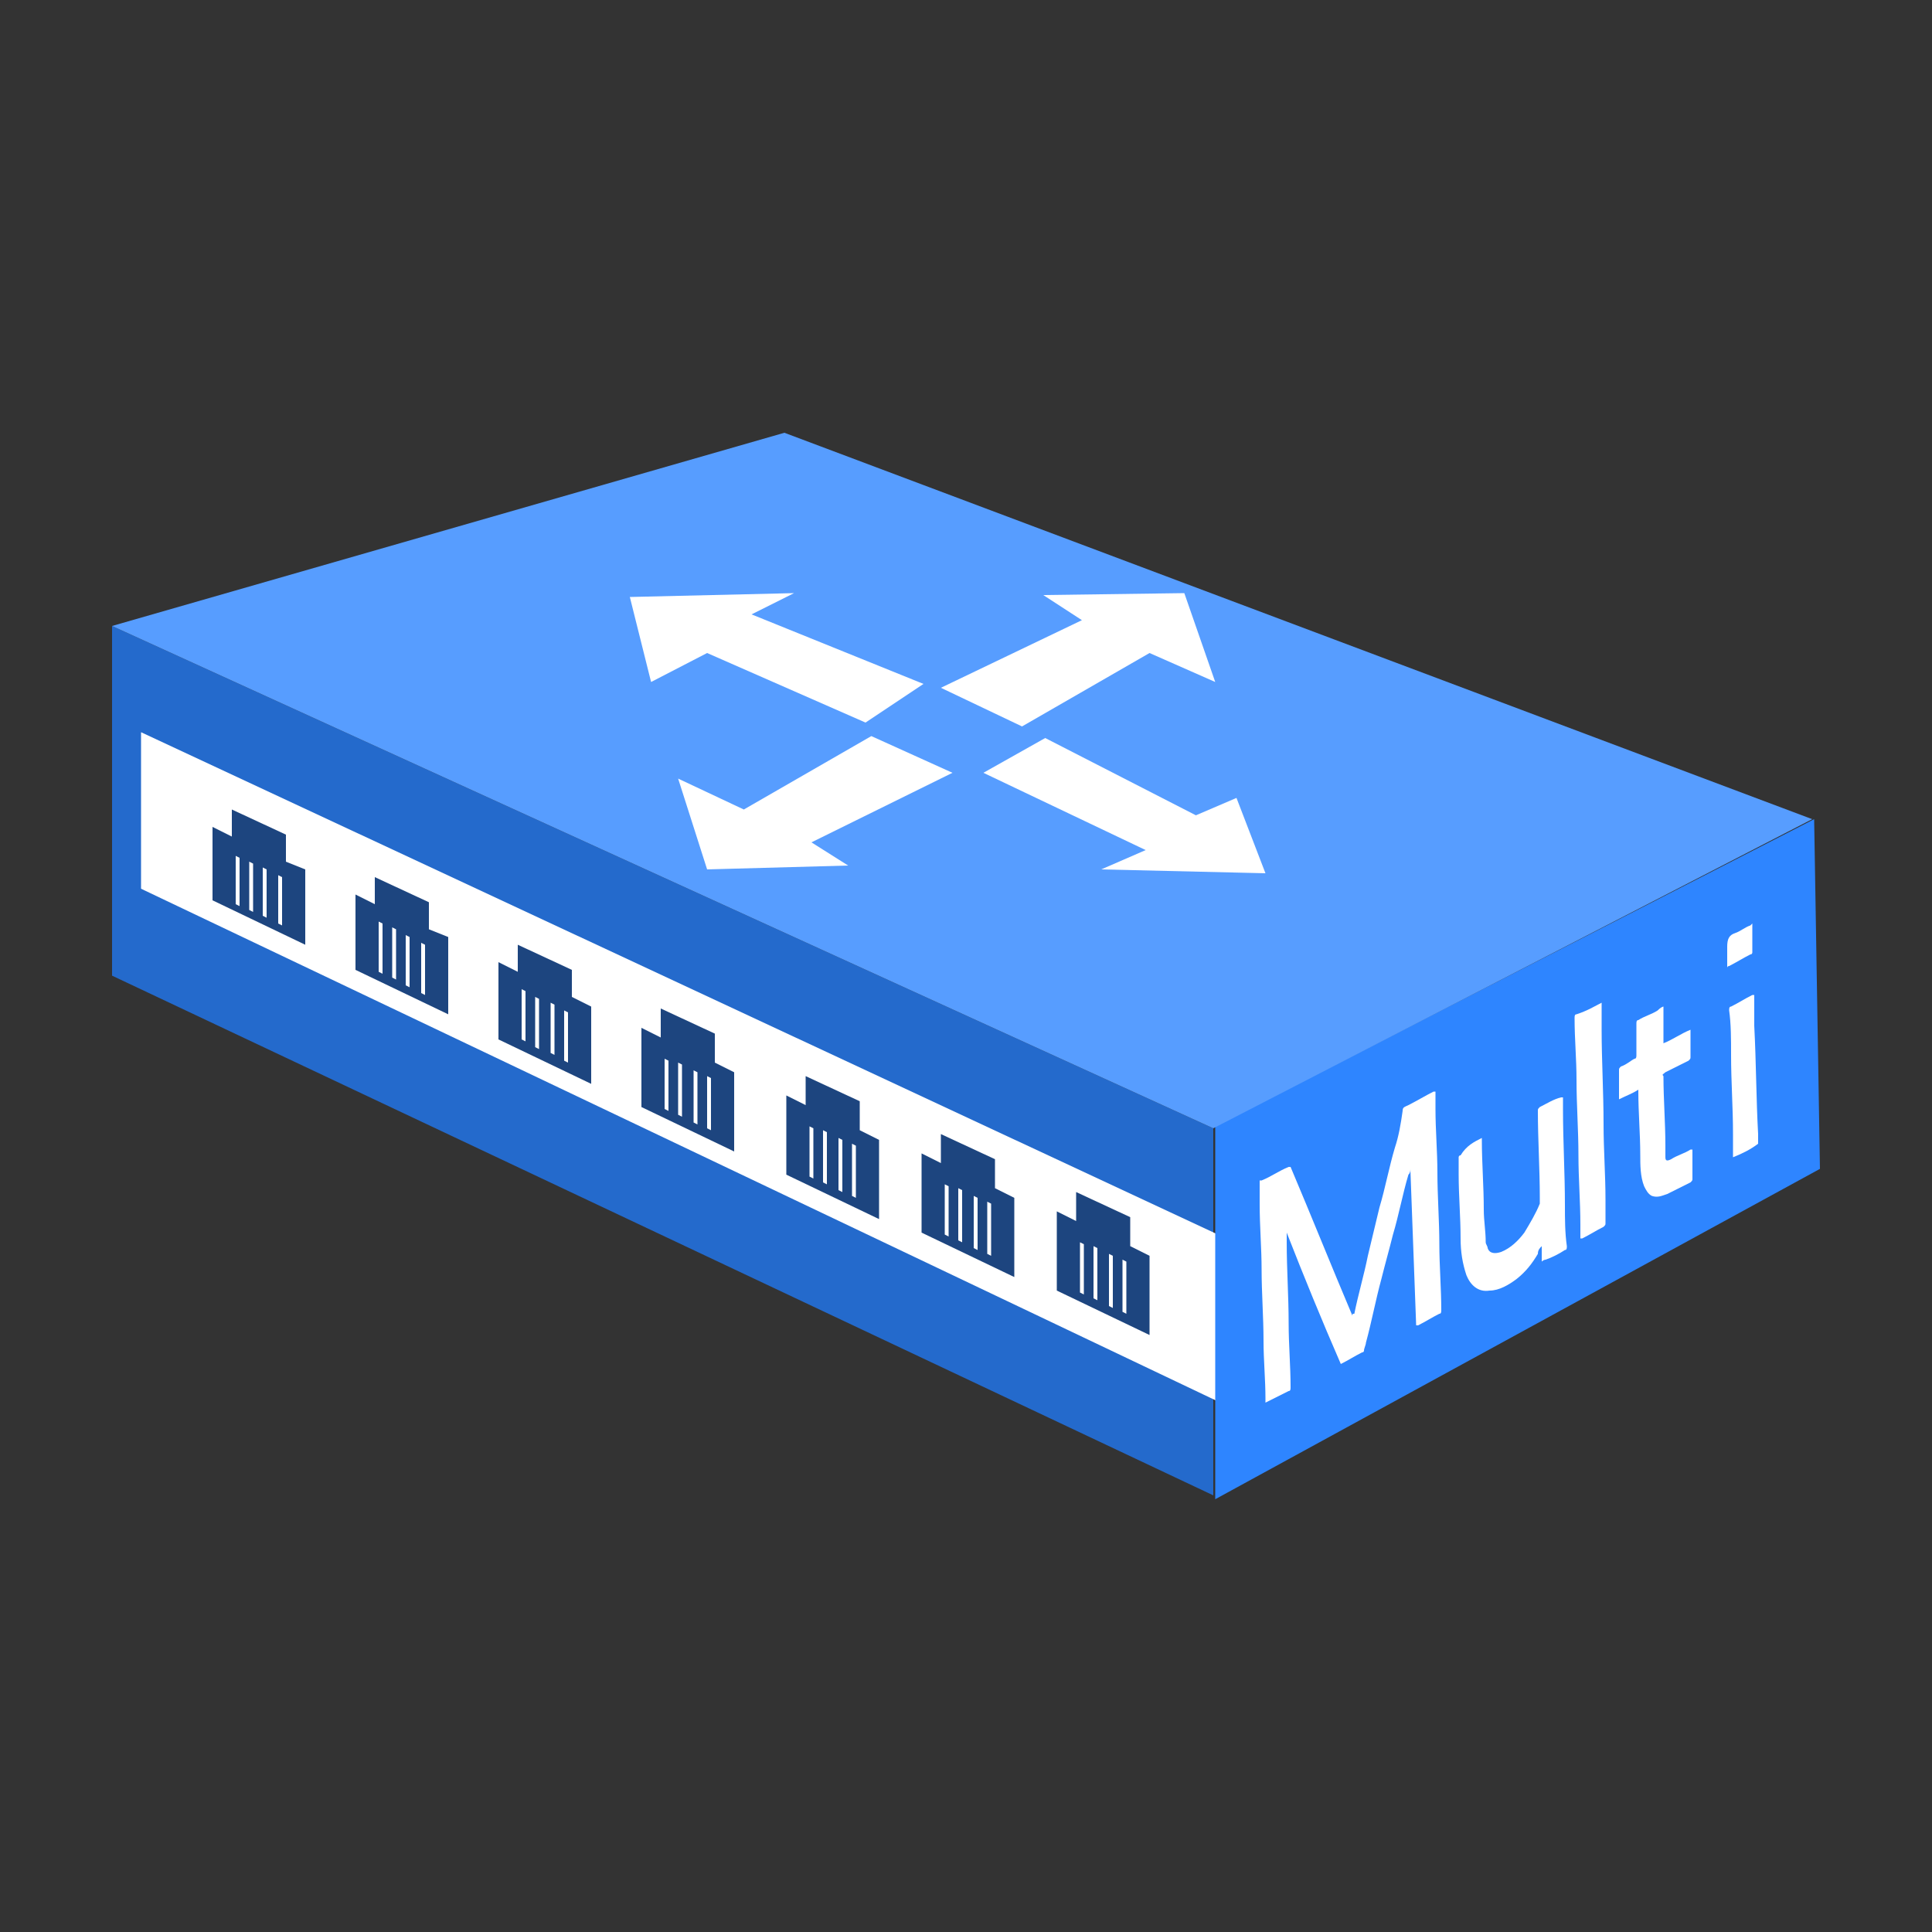 <?xml version="1.0" encoding="utf-8"?><!--Generator: Adobe Illustrator 27.0.0, SVG Export Plug-In . SVG Version: 6.00 Build 0)--><svg version="1.1" id="图层_1" xmlns="http://www.w3.org/2000/svg" xmlns:xlink="http://www.w3.org/1999/xlink" x="0px" y="0px" viewBox="0 0 100 100" style="enable-background:new 0 0 100 100" xml:space="preserve"><rect x="0" y="0" width="100" height="100" fill="#333333" stroke="none"/><style type="text/css">.st0{fill:none;}
	.st1{fill:#246ACC;}
	.st2{fill:#FFFFFF;}
	.st3{fill:#2E85FF;}
	.st4{fill:#579DFF;}
	.st5{fill:#1D457F;}</style><g><rect class="st0" width="100" height="100"/><g><g><path class="st1" d="M5.8,50.5V32.4l57,26v19L5.8,50.5z"/><path class="st2" d="M63.8,72.9L7.3,46v-8.1l56.6,26.4V72.9z M38.1,60.9"/><path class="st3" d="M62.9,77.6l31.3-17.1l-0.3-18.1l-31,15.9V77.6z M62.9,77.6"/><path class="st4" d="M5.8,32.4l57,26l31-16l-53.2-20L5.8,32.4z"/><path class="st5" d="M14.8,44.6v-1.4L12,41.9v1.4l-1-0.5v3.8l4.8,2.3v-3.9L14.8,44.6z M14.8,44.6"/><path class="st2" d="M12.2,46.8l0.2,0.1v-2.5l-0.2-0.1V46.8z M12.9,47.1l0.2,0.1v-2.5l-0.2-0.1V47.1z M13.6,47.4l0.2,0.1V45
				l-0.2-0.1V47.4z M14.4,45.3v2.5l0.2,0.1v-2.5L14.4,45.3z M14.4,45.3"/><path class="st5" d="M22.2,48.1v-1.4l-2.8-1.3v1.4l-1-0.5v3.9l4.8,2.3v-4L22.2,48.1z M22.2,48.1"/><path class="st2" d="M19.6,50.3l0.2,0.1v-2.6l-0.2-0.1V50.3z M20.3,50.6l0.2,0.1v-2.6l-0.2-0.1V50.6z M21,51l0.2,0.1v-2.6
				L21,48.4V51z M21.8,48.8v2.6l0.2,0.1v-2.6L21.8,48.8z M21.8,48.8"/><path class="st5" d="M29.6,51.6v-1.4l-2.8-1.3v1.4l-1-0.5v4l4.8,2.3v-4L29.6,51.6z M29.6,51.6"/><path class="st2" d="M27,53.8l0.2,0.1v-2.6L27,51.2V53.8z M27.7,54.2l0.2,0.1v-2.6l-0.2-0.1V54.2z M28.5,54.5l0.2,0.1V52
				l-0.2-0.1V54.5z M29.2,52.3v2.6l0.2,0.1v-2.6L29.2,52.3z M29.2,52.3"/><path class="st5" d="M37,55v-1.5l-2.8-1.3v1.5l-1-0.5v4.1l4.8,2.3v-4.1L37,55z M37,55"/><path class="st2" d="M34.4,57.4l0.2,0.1v-2.6l-0.2-0.1V57.4z M35.1,57.7l0.2,0.1v-2.7l-0.2-0.1V57.7z M35.9,58.1l0.2,0.1v-2.7
				l-0.2-0.1V58.1z M36.6,55.7v2.7l0.2,0.1v-2.7L36.6,55.7z M36.6,55.7"/><path class="st5" d="M44.5,58.5v-1.5l-2.8-1.3v1.5l-1-0.5v4.1l4.8,2.3V59L44.5,58.5z M44.5,58.5"/><path class="st2" d="M41.9,60.9l0.2,0.1v-2.6l-0.2-0.1V60.9z M42.6,61.2l0.2,0.1v-2.7l-0.2-0.1V61.2z M43.4,61.6l0.2,0.1V59
				l-0.2-0.1V61.6z M44.1,59.2v2.7l0.2,0.1v-2.7L44.1,59.2z M44.1,59.2"/><path class="st5" d="M51.5,61.5v-1.5l-2.8-1.3v1.5l-1-0.5v4.1l4.8,2.3V62L51.5,61.5z M51.5,61.5"/><path class="st2" d="M48.9,63.9l0.2,0.1v-2.6l-0.2-0.1V63.9z M49.6,64.2l0.2,0.1v-2.7l-0.2-0.1V64.2z M50.4,64.6l0.2,0.1V62
				l-0.2-0.1V64.6z M51.1,62.2v2.7l0.2,0.1v-2.7L51.1,62.2z M51.1,62.2"/><path class="st5" d="M58.5,64.5v-1.5l-2.8-1.3v1.5l-1-0.5v4.1l4.8,2.3V65L58.5,64.5z M58.5,64.5"/><path class="st2" d="M55.9,66.9l0.2,0.1v-2.6l-0.2-0.1V66.9z M56.6,67.2l0.2,0.1v-2.7l-0.2-0.1V67.2z M57.4,67.6l0.2,0.1V65
				l-0.2-0.1V67.6z M58.1,65.2v2.7l0.2,0.1v-2.7L58.1,65.2z M58.1,65.2"/><polygon class="st2" points="33.7,35.3 32.6,30.9 41.1,30.7 38.9,31.8 47.8,35.4 44.8,37.4 36.6,33.8 			"/><polygon class="st2" points="64,41.3 65.5,45.2 57,45 59.3,44 50.9,40 54.1,38.2 61.9,42.2 			"/><polygon class="st2" points="43.9,44.8 36.6,45 35.1,40.3 38.5,41.9 45.1,38.1 49.3,40 42,43.6 			"/><polygon class="st2" points="54,30.8 61.3,30.7 62.9,35.3 59.5,33.8 52.9,37.6 48.7,35.6 56,32.1 			"/></g><g><path class="st2" d="M65.2,61.1c0,0,0.1,0,0.1,0c0.5-0.2,0.9-0.5,1.4-0.7c0,0,0.1,0,0.1,0c1.1,2.6,2.1,5.1,3.2,7.7
				c0-0.1,0-0.1,0.1-0.1c0.2-1,0.5-2,0.7-3c0.2-0.8,0.4-1.7,0.6-2.5c0.3-1,0.5-2.1,0.8-3.1c0.2-0.6,0.3-1.2,0.4-1.9
				c0-0.2,0.1-0.2,0.3-0.3c0.4-0.2,0.9-0.5,1.3-0.7c0,0,0,0,0.1,0c0,0.3,0,0.6,0,0.9c0,1.1,0.1,2.2,0.1,3.3c0,1.2,0.1,2.5,0.1,3.7
				c0,1.1,0.1,2.3,0.1,3.4c0,0.1,0,0.2-0.1,0.2c-0.4,0.2-0.7,0.4-1.1,0.6c0,0-0.1,0-0.1,0c-0.1-2.7-0.2-5.4-0.3-8.1c0,0,0,0,0,0
				c0,0.1,0,0.2-0.1,0.3c-0.3,1-0.5,2.1-0.8,3.1c-0.2,0.8-0.4,1.5-0.6,2.3c-0.3,1.1-0.5,2.2-0.8,3.3c0,0.1-0.1,0.3-0.1,0.4
				c0,0.1-0.1,0.1-0.1,0.1c-0.4,0.2-0.7,0.4-1.1,0.6c-1-2.3-1.9-4.5-2.8-6.8c0,0,0,0,0,0c0,0.2,0,0.3,0,0.5c0,1.4,0.1,2.8,0.1,4.2
				c0,1.1,0.1,2.2,0.1,3.3c0,0.1,0,0.2-0.1,0.2c-0.4,0.2-0.8,0.4-1.2,0.6c0-0.1,0-0.1,0-0.2c0-1-0.1-2-0.1-3c0-1.2-0.1-2.5-0.1-3.7
				c0-1.1-0.1-2.2-0.1-3.4c0-0.2,0-0.4,0-0.7C65.2,61.5,65.2,61.3,65.2,61.1z"/><path class="st2" d="M76.7,58.9c0,0.1,0,0.1,0,0.1c0,1.2,0.1,2.4,0.1,3.6c0,0.6,0.1,1.1,0.1,1.7c0,0.1,0.1,0.2,0.1,0.3
				c0.1,0.3,0.4,0.3,0.7,0.2c0.5-0.2,0.9-0.6,1.2-1c0.3-0.5,0.6-1,0.8-1.5c0-0.1,0-0.2,0-0.3c0-1.5-0.1-3-0.1-4.5
				c0-0.1,0-0.1,0.1-0.2c0.4-0.2,0.7-0.4,1.1-0.5c0,0,0.1,0,0.1,0c0,0.2,0,0.4,0,0.6c0,1.7,0.1,3.3,0.1,5c0,0.7,0,1.4,0.1,2.1
				c0,0.1,0,0.2-0.1,0.2c-0.3,0.2-0.7,0.4-1,0.5c0,0-0.1,0-0.2,0.1c0-0.3,0-0.6,0-0.8c0,0,0,0,0,0c-0.1,0.1-0.2,0.2-0.2,0.4
				c-0.3,0.5-0.6,0.9-1.1,1.3c-0.4,0.3-0.9,0.6-1.4,0.6c-0.6,0.1-1-0.3-1.2-0.8c-0.2-0.6-0.3-1.2-0.3-1.9c0-1.1-0.1-2.2-0.1-3.3
				c0-0.3,0-0.6,0-0.9c0,0,0-0.1,0.1-0.1C75.9,59.3,76.3,59.1,76.7,58.9z"/><path class="st2" d="M86.1,52.1c0,0.6,0,1.2,0,1.9c0.5-0.2,0.9-0.5,1.4-0.7c0,0.1,0,0.1,0,0.2c0,0.4,0,0.8,0,1.2
				c0,0.1,0,0.1-0.1,0.2c-0.4,0.2-0.8,0.4-1.2,0.6c-0.1,0.1-0.2,0.1-0.1,0.2c0,1.2,0.1,2.4,0.1,3.6c0,0.2,0,0.4,0,0.6
				c0,0.2,0.1,0.2,0.3,0.1c0.3-0.2,0.7-0.3,1-0.5c0,0,0,0,0.1,0c0,0.1,0,0.1,0,0.2c0,0.4,0,0.9,0,1.3c0,0.1,0,0.1-0.1,0.2
				c-0.4,0.2-0.8,0.4-1.2,0.6c-0.3,0.1-0.5,0.2-0.8,0.1c-0.2-0.1-0.3-0.3-0.4-0.5c-0.2-0.5-0.2-1.1-0.2-1.6c0-1.1-0.1-2.2-0.1-3.3
				c0,0,0,0,0-0.1c-0.3,0.2-0.6,0.3-1,0.5c0-0.4,0-0.7,0-1c0-0.2,0-0.3,0-0.5c0-0.1,0-0.1,0.1-0.2c0.3-0.1,0.5-0.3,0.7-0.4
				c0.1,0,0.1-0.1,0.1-0.2c0-0.5,0-1.1,0-1.6c0-0.1,0-0.2,0.1-0.2c0.3-0.2,0.7-0.3,1-0.5C86,52.1,86.1,52.1,86.1,52.1z"/><path class="st2" d="M82.9,51.9c0,0.5,0,0.9,0,1.4c0,1.6,0.1,3.2,0.1,4.9c0,1.3,0.1,2.6,0.1,3.9c0,0.4,0,0.8,0,1.2
				c0,0.1,0,0.1-0.1,0.2c-0.4,0.2-0.7,0.4-1.1,0.6c0,0-0.1,0-0.1,0c0-0.2,0-0.5,0-0.7c0-1.2-0.1-2.4-0.1-3.6c0-1.3-0.1-2.6-0.1-3.9
				c0-1.1-0.1-2.1-0.1-3.2c0-0.1,0-0.2,0.1-0.2C82.2,52.3,82.5,52.1,82.9,51.9z"/><path class="st2" d="M89.7,59.9c0-0.4,0-0.8,0-1.2c0-1.4-0.1-2.7-0.1-4.1c0-0.8,0-1.6-0.1-2.3c0-0.1,0-0.2,0.1-0.2
				c0.4-0.2,0.7-0.4,1.1-0.6c0,0,0.1,0,0.1,0c0,0.5,0,1,0,1.6c0.1,1.9,0.1,3.8,0.2,5.6c0,0.1,0,0.3,0,0.4c0,0,0,0.1,0,0.1
				C90.6,59.5,90.2,59.7,89.7,59.9C89.8,59.9,89.7,59.9,89.7,59.9z"/><path class="st2" d="M90.7,47.8c0,0.5,0,1,0,1.5c0,0,0,0.1-0.1,0.1c-0.4,0.2-0.7,0.4-1.1,0.6c0,0-0.1,0-0.1,0.1
				c0-0.4,0-0.7,0-1.1c0-0.4,0.1-0.6,0.4-0.7c0.3-0.1,0.5-0.3,0.8-0.4C90.6,47.9,90.6,47.9,90.7,47.8z"/></g></g></g></svg>